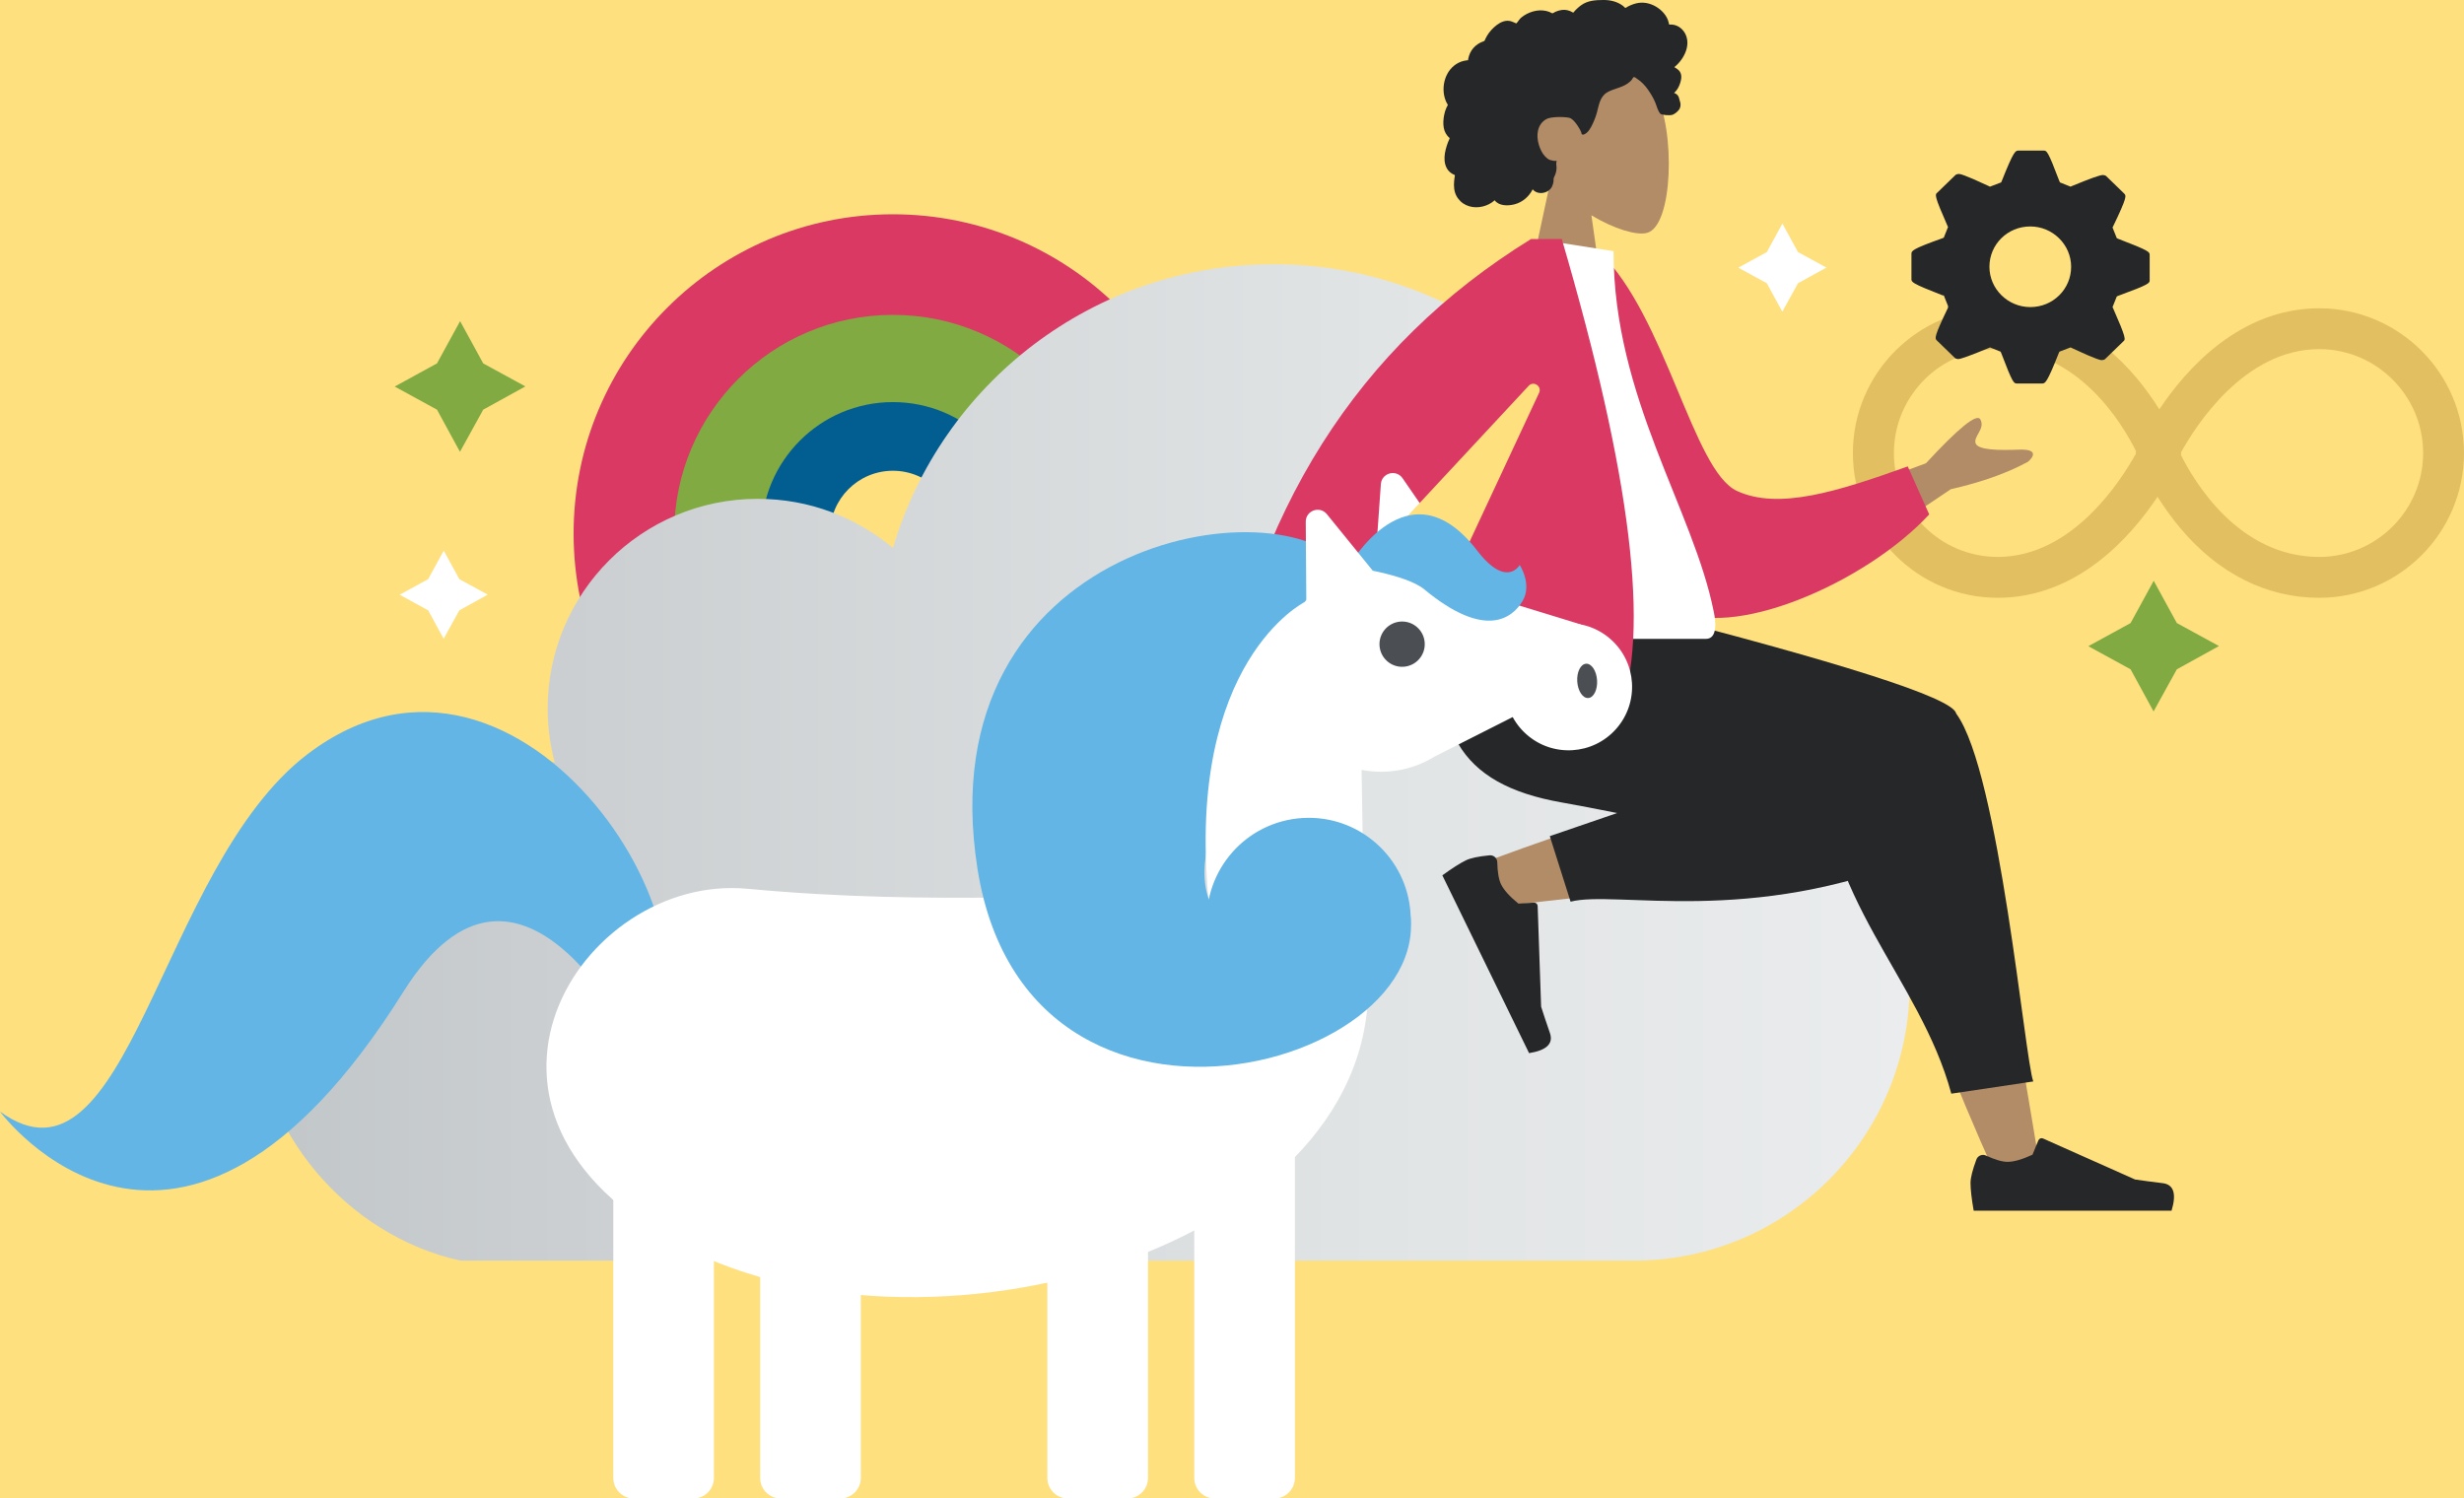<?xml version="1.0" encoding="utf-8"?>
<!-- Generator: Adobe Illustrator 24.1.2, SVG Export Plug-In . SVG Version: 6.00 Build 0)  -->
<svg version="1.1" id="Layer_1" xmlns="http://www.w3.org/2000/svg" xmlns:xlink="http://www.w3.org/1999/xlink" x="0px" y="0px"
	 viewBox="0 0 656.426 399.236" enable-background="new 0 0 656.426 399.236" xml:space="preserve">
<rect x="-10" y="-7" fill="#FFE07F" width="722" height="444"/>
<g>
	<g>
		<circle fill="#D93963" cx="237.878" cy="142.158" r="85.065"/>
		<circle fill="#81AA43" cx="237.878" cy="142.158" r="58.27"/>
		<circle fill="#025D91" cx="237.878" cy="142.158" r="35.031"/>
		<circle fill="#FFE07F" cx="237.878" cy="142.158" r="16.739"/>
	</g>
	<path fill="#E2C061" d="M493.62,120.702c0,21.25,17.317,38.567,38.567,38.567c21.154,0,35.401-16.118,42.596-26.91
		c1.631,2.59,3.646,5.468,6.092,8.395c10.217,12.136,23.025,18.516,36.984,18.516c21.25,0,38.567-17.317,38.567-38.567
		s-17.317-38.567-38.567-38.567c-21.106,0-35.401,16.118-42.596,26.91c-1.631-2.59-3.646-5.468-6.092-8.395
		c-10.217-12.136-23.025-18.516-36.984-18.516C510.937,82.136,493.62,99.452,493.62,120.702z M580.971,121.134l0.144-0.288
		l-0.096-0.288c3.933-7.099,16.885-27.534,36.84-27.534c15.254,0,27.678,12.424,27.678,27.678s-12.424,27.678-27.678,27.678
		C596.369,148.38,584.521,128.233,580.971,121.134z M504.557,120.702c0-15.254,12.424-27.678,27.678-27.678
		c21.49,0,33.338,20.147,36.84,27.246l-0.144,0.288l0.096,0.288c-3.933,7.099-16.885,27.534-36.84,27.534
		C516.933,148.38,504.509,135.956,504.557,120.702z"/>
	<g>
		<linearGradient id="SVGID_1_" gradientUnits="userSpaceOnUse" x1="67.943" y1="203.134" x2="508.748" y2="203.134">
			<stop  offset="0" style="stop-color:#C1C6C8"/>
			<stop  offset="0.165" style="stop-color:#CACED0"/>
			<stop  offset="0.679" style="stop-color:#E1E4E5"/>
			<stop  offset="1" style="stop-color:#EAECED"/>
		</linearGradient>
		<path fill="url(#SVGID_1_)" d="M67.943,268.916c0-36.987,29.964-66.952,66.952-66.952c4.448,0,8.662,0.468,12.875,1.17
			c-1.17-4.448-1.873-9.364-1.873-14.28c0-30.901,25.048-55.949,55.949-55.949c13.812,0,26.219,4.916,36.051,13.109
			c12.875-43.776,53.374-75.613,101.364-75.613c58.29,0,105.812,47.288,105.812,105.812c0,4.448-0.234,8.896-0.936,13.344
			c36.285,4.214,64.611,35.115,64.611,72.804c0,40.499-32.774,73.506-73.506,73.506h-312.52
			C92.523,329.313,67.943,300.988,67.943,268.916z"/>
		<g>
			<g id="humaaans_x2F_sitting-1_1_">
				
					<g id="A-Human_x2F_Sitting_1_" transform="translate(190, 200.5) scale(-1, 1) translate(-190, -200.5) translate(40, 24)">
					<g id="Head_x2F_Front_x2F_Airy_1_" transform="translate(82, 0)">
						<g id="Head_2_" transform="translate(54, 31)">
							<path fill-rule="evenodd" clip-rule="evenodd" fill="#B28B67" d="M-209.053-6.754c4.307-5.055,7.221-11.25,6.734-18.192
								c-1.403-20.001-29.245-15.601-34.661-5.506s-4.772,35.701,2.227,37.505c2.791,0.72,8.738-1.043,14.79-4.691l-3.799,26.875
								h22.43L-209.053-6.754z"/>
						</g>
					</g>
					<g id="Bottom_x2F_Sitting_x2F_Sweat-Pants_1_" transform="translate(0, 187)">
						<path id="Skin_3_" fill-rule="evenodd" clip-rule="evenodd" fill="#B28B67" d="M-203.357,99.511
							c9.955-60.987,18.24-101.364,22.986-113.653c3.136-8.119,26.857-7.168,24.128,9.169c-1.144,6.851-5.672,25.197-11.624,46.045
							c-3.476,12.176-12.136,35.254-24.111,61.758L-203.357,99.511z M-56.514,30.831c-4.203-0.578-53.315-5.726-87.958-10.712
							c-13.911-2.002-6.428-28.058,8.016-25.301c4.859,0.928,10.028,1.954,15.36,3.059c18.557,3.845,57.032,17.436,68.019,21.778
							C-46.172,22.384-50.624,31.641-56.514,30.831z"/>
						<path id="Leg-Back_1_" fill-rule="evenodd" clip-rule="evenodd" fill="#252728" d="M-145.321-12.353l59.429-30.253v-6.586
							h-7.068c-57.494,14.651-86.874,24.039-88.139,28.167c-0.014,0.044-0.026,0.089-0.037,0.133
							c-0.029,0.038-0.057,0.076-0.085,0.115c-11.394,15.67-18.218,92.174-20.458,97.902l21.834,3.257
							c8.352-30.971,35.073-52.546,34.364-89.64C-145.29-10.345-145.242-11.377-145.321-12.353z"/>
						<path id="Leg-Front_1_" fill-rule="evenodd" clip-rule="evenodd" fill="#252728" d="M-90.83,5.614
							c5.438-1.088,10.445-2.06,14.73-2.811c27.677-4.854,35.747-19.67,30.976-51.994h-50.994
							c-8.33,2.393-51.62,20.547-74.081,30.203c-14.866,6.391-10.18,29.429-1.761,35.424c0.046,0.368,0.197,0.618,0.467,0.729
							c45.285,18.769,81.11,8.921,93.078,12.068l5.536-17.462L-90.83,5.614z"/>
						
							<g id="Accessories_x2F_Shoe_x2F_Flat-Sneaker_3_" transform="translate(143.959, 93.332) rotate(64) translate(-143.959, -93.332) translate(113.459, 73.332)">
							<path id="shoe_3_" fill-rule="evenodd" clip-rule="evenodd" fill="#252728" d="M-126.237,166.957
								c1.556-2.542,2.88-4.24,3.972-5.093c1.328-1.038,3.439-2.33,6.333-3.879c1.204,1.541,12.022,15.387,32.453,41.538
								c-2.725,3.868-5.139,4.75-7.24,2.646c-2.102-2.103-3.868-3.835-5.299-5.194l-23.691-12.582
								c-0.456-0.242-0.629-0.808-0.387-1.264c0.004-0.008,0.008-0.016,0.013-0.023l2.041-3.593
								c-0.678-2.938-1.542-5.08-2.594-6.426c-0.854-1.094-2.476-2.259-4.865-3.496l0,0c-0.917-0.475-1.275-1.603-0.801-2.519
								C-126.282,167.034-126.26,166.995-126.237,166.957z"/>
						</g>
						<g id="Accessories_x2F_Shoe_x2F_Flat-Sneaker_2_" transform="translate(263, 132)">
							<path id="shoe_2_" fill-rule="evenodd" clip-rule="evenodd" fill="#252728" d="M-449.528-34.083
								c1.046,2.791,1.568,4.88,1.568,6.265c0,1.685-0.281,4.145-0.842,7.378c-1.955,0-19.526,0-52.713,0
								c-1.37-4.529-0.579-6.973,2.372-7.335c2.951-0.361,5.403-0.687,7.355-0.978l24.501-10.922
								c0.471-0.21,1.024,0.002,1.234,0.473c0.004,0.008,0.007,0.016,0.01,0.024l1.575,3.82c2.732,1.275,4.952,1.912,6.66,1.912
								c1.388,0,3.304-0.561,5.75-1.682l0,0c0.938-0.43,2.048-0.018,2.478,0.92C-449.561-34.166-449.544-34.125-449.528-34.083z"/>
						</g>
					</g>
					<g id="Body_x2F_Jacket-2_1_" transform="translate(22, 82)">
						<path id="Skin_2_" fill-rule="evenodd" clip-rule="evenodd" fill="#B28B67" d="M-171.029,45.014l-30.669-20.674
							c-8.167-1.855-15.026-4.295-20.577-7.322c-1.327-1.115-2.97-3.416,2.357-3.221c5.327,0.195,10.938,0.16,11.598-1.681
							s-2.641-3.877-1.258-6.381c0.922-1.669,5.751,2.228,14.488,11.692l29.99,11.044L-171.029,45.014z M-5.696,90.593
							c1.832,2.41,13.131,8.616,20.779,11.931c3.07,1.33,2.411,3.924,1.51,4.754c-7.323,6.75-13.982,1.745-21.835-0.205
							c-8.604-2.137-5.923,8.097-12.722,6.514c1.084-4.677,4.018-13.557,0.873-18.403c-1.398-2.154-11.726-21.177-30.987-57.071
							l19.152-3.8C-15.938,68.547-8.195,87.307-5.696,90.593z"/>
						<path id="Coat-Back_1_" fill-rule="evenodd" clip-rule="evenodd" fill="#D93963" d="M-100.131-37.341l-8.082-1.386
							c-17.602,17.075-24.786,58.098-36.517,63.528c-11.091,5.134-26.813,0.166-45.502-6.542l-5.723,12.787
							c16.98,18.37,53.155,33.891,67.818,25.031C-104.693,41.911-99.281-8.684-100.131-37.341z"/>
						<path id="Shirt_1_" fill-rule="evenodd" clip-rule="evenodd" fill="#FFFFFF" d="M-64.901,64.22c-32.404,0-56.24,0-71.508,0
							c-3.268,0-2.652-4.718-2.179-7.099c5.451-27.478,26.732-57.097,26.732-96.211l20.626-3.234
							C-74.17-14.886-68.27,18.896-64.901,64.22z"/>
						<path id="Coat-Front_1_" fill-rule="evenodd" clip-rule="evenodd" fill="#D93963" d="M-57.769,36.4
							c14.577,26.295,26.83,45.226,36.759,56.793l14.989-2.936C-15.676,30.379-43.636-13.815-89.9-42.324h-0.235h-7.931
							c-18.517,63.12-23.622,105.177-15.314,126.171h64.368C-50.031,68.485-53.296,52.24-57.769,36.4z"/>
					</g>
				</g>
			</g>
			<path id="hair_2_" fill-rule="evenodd" clip-rule="evenodd" fill="#252728" d="M449.336,9.941
				c-0.443-1.556-1.633-2.888-3.238-3.284c-0.389-0.096-0.791-0.135-1.191-0.118c-0.144,0.006-0.184,0.047-0.251-0.053
				c-0.05-0.074-0.051-0.256-0.071-0.344c-0.064-0.272-0.144-0.541-0.242-0.803c-0.336-0.893-0.9-1.683-1.58-2.349
				c-1.272-1.245-2.991-2.105-4.777-2.26c-0.978-0.085-1.948,0.074-2.872,0.392c-0.478,0.165-0.942,0.37-1.394,0.596
				c-0.136,0.068-0.577,0.402-0.714,0.381c-0.151-0.024-0.454-0.399-0.576-0.493c-1.516-1.163-3.387-1.62-5.275-1.606
				c-2.131,0.016-4.182,0.122-5.959,1.421c-0.376,0.275-0.734,0.576-1.076,0.893c-0.18,0.167-0.354,0.34-0.52,0.52
				c-0.1,0.109-0.198,0.22-0.291,0.334c-0.159,0.194-0.134,0.258-0.357,0.122c-0.855-0.52-1.846-0.763-2.844-0.64
				c-0.593,0.073-1.169,0.251-1.717,0.485c-0.186,0.08-0.618,0.398-0.817,0.401c-0.197,0.003-0.623-0.292-0.826-0.367
				c-1.097-0.405-2.279-0.505-3.432-0.318c-1.189,0.193-2.357,0.667-3.365,1.323c-0.485,0.315-0.907,0.665-1.247,1.134
				c-0.147,0.202-0.279,0.417-0.445,0.604c-0.097,0.11-0.29,0.223-0.342,0.362c0.031-0.083-1.3-0.597-1.426-0.629
				c-0.669-0.175-1.351-0.139-2.007,0.076c-1.233,0.406-2.293,1.315-3.164,2.248c-0.448,0.479-0.839,1.009-1.172,1.573
				c-0.159,0.27-0.305,0.548-0.438,0.832c-0.065,0.138-0.107,0.31-0.192,0.433c-0.11,0.16-0.183,0.163-0.382,0.232
				c-1.009,0.353-1.929,0.952-2.629,1.76c-0.708,0.818-1.168,1.825-1.361,2.886c-0.011,0.062-0.018,0.321-0.055,0.355
				c-0.05,0.047-0.253,0.026-0.33,0.035c-0.266,0.031-0.53,0.078-0.79,0.139c-0.48,0.114-0.947,0.281-1.389,0.499
				c-1.723,0.852-2.955,2.45-3.558,4.248c-0.633,1.887-0.621,4.049,0.135,5.901c0.122,0.299,0.267,0.589,0.438,0.864
				c0.105,0.169,0.139,0.169,0.071,0.346c-0.076,0.197-0.214,0.388-0.305,0.58c-0.294,0.628-0.499,1.293-0.629,1.973
				c-0.213,1.115-0.318,2.287-0.108,3.41c0.098,0.522,0.267,1.032,0.527,1.496c0.132,0.237,0.287,0.462,0.461,0.669
				c0.091,0.108,0.187,0.211,0.288,0.31c0.058,0.056,0.133,0.106,0.182,0.169c0.12,0.154,0.145,0.027,0.083,0.253
				c-0.086,0.315-0.282,0.627-0.401,0.933c-0.123,0.316-0.235,0.637-0.337,0.961c-0.206,0.656-0.381,1.323-0.49,2.002
				c-0.21,1.303-0.173,2.692,0.444,3.888c0.264,0.512,0.642,0.961,1.1,1.31c0.224,0.171,0.468,0.318,0.723,0.439
				c0.131,0.062,0.298,0.089,0.358,0.216c0.064,0.136-0.031,0.407-0.053,0.559c-0.19,1.326-0.285,2.718,0.109,4.017
				c0.363,1.197,1.162,2.253,2.2,2.952c2.013,1.357,4.726,1.28,6.841,0.194c0.551-0.283,1.067-0.635,1.527-1.049
				c1.172,1.577,3.582,1.527,5.295,1.078c2.133-0.56,3.845-2.043,4.831-3.992c1.349,1.642,4.179,1.109,5.114-0.672
				c0.229-0.436,0.365-0.916,0.431-1.402c0.035-0.256,0.013-0.513,0.039-0.767c0.034-0.323,0.25-0.637,0.374-0.95
				c0.242-0.608,0.392-1.237,0.398-1.893c0.003-0.343-0.04-0.677-0.073-1.016c-0.029-0.306,0.056-0.591,0.104-0.893
				c-0.547,0.09-1.214-0.057-1.729-0.216c-0.506-0.156-0.98-0.566-1.337-0.94c-0.829-0.87-1.335-2.009-1.682-3.144
				c-0.76-2.49-0.449-5.477,2.056-6.844c1.167-0.637,4.662-0.634,6.051-0.32c1.461,0.331,3.117,3.555,3.199,3.858
				c0.05,0.188,0.025,0.42,0.197,0.545c0.379,0.275,1.003-0.202,1.282-0.437c0.482-0.406,0.826-0.947,1.123-1.494
				c0.649-1.193,1.172-2.473,1.541-3.78c0.285-1.007,0.467-2.046,0.839-3.027c0.37-0.977,0.954-1.85,1.862-2.403
				c0.988-0.602,2.12-0.919,3.204-1.297c1.075-0.375,2.131-0.833,2.964-1.628c0.183-0.175,0.361-0.361,0.509-0.567
				c0.116-0.163,0.231-0.474,0.409-0.577c0.276-0.16,0.678,0.257,0.916,0.408c1.176,0.747,2.157,1.789,2.949,2.927
				c0.787,1.132,1.433,2.221,1.958,3.485c0.389,0.937,0.632,2.138,1.317,2.906c0.306,0.343,2.578,0.551,3.313,0.251
				c0.736-0.299,1.561-1.077,1.808-1.564c0.253-0.499,0.313-1.047,0.205-1.593c-0.064-0.321-0.193-0.621-0.264-0.937
				c-0.06-0.265-0.114-0.516-0.243-0.758c-0.245-0.46-0.662-0.791-1.166-0.929c0.524-0.483,0.959-1.062,1.259-1.708
				c0.312-0.672,0.577-1.488,0.652-2.225c0.061-0.599-0.033-1.219-0.361-1.733c-0.344-0.54-0.953-0.892-1.48-1.228
				c0.805-0.63,1.494-1.396,2.06-2.244C449.214,13.986,449.896,11.907,449.336,9.941z"/>
		</g>
	</g>
	<g>
		<g>
			<path fill="#FFFFFF" d="M390.576,151.951l-24.809,6.775l2.107-29.742c0.212-2.989,4.07-4.043,5.772-1.576L390.576,151.951z"/>
			<path fill="#62B5E5" d="M169.873,279.911c29.427-25.465-30.295-122.97-87.993-78.945C42.331,231.142,34.274,321.048,0,296.145
				c0,0,47.215,64.212,107.445-31.883C138.86,214.14,169.873,279.911,169.873,279.911z"/>
			<path fill="#FFFFFF" d="M318.546,239.722c-29.681-2.495-67.837,1.892-119.446-2.928c-44.475-4.154-85.422,59.794-17.374,95.266
				s191.861-1.679,182.261-77.453"/>
			<path fill="#62B5E5" d="M359.371,151.701c-18.078-23.803-112.743-7.58-98.963,79.74c14.158,89.71,141.107,47.953,110.859,0.274
				c0,0-3.805,24.6-33.929,19.089c-29.562-5.409-14.221-42.323,6.448-59.844C365.553,172.509,359.371,151.701,359.371,151.701z"/>
			<path fill="#FFFFFF" d="M347.518,160.428c0,0-31.511,15.754-25.586,78.798l41.824,28.404l-1.028-62.519L347.518,160.428z"/>
			<path fill="#62B5E5" d="M375.766,243.35c0.941,14.972-10.433,27.872-25.405,28.813c-14.972,0.941-27.872-10.433-28.813-25.405
				c-0.941-14.972,10.433-27.872,25.405-28.813C361.925,217.003,374.824,228.378,375.766,243.35z"/>
			<circle fill="#FFFFFF" cx="367.917" cy="178.415" r="27.197"/>
			<path fill="#FFFFFF" d="M430.57,194.174c-6.181,7.01-16.875,7.682-23.885,1.501s-7.682-16.875-1.501-23.885
				s16.875-7.682,23.885-1.501S436.751,187.164,430.57,194.174z"/>
			<polygon fill="#FFFFFF" points="382.316,201.495 408.799,188.1 421.155,166.377 377.672,153.022 			"/>
			<path fill="#FFE07F" d="M385.357,157.494l-17.827-12.016l39.779-42.753c1.317-1.273,3.437,0.156,2.751,1.854L385.357,157.494z"/>
			<path fill="#62B5E5" d="M359.322,150.922c0,0,15.806-28.173,34.192-4.249c7.858,10.225,11.346,3.846,11.346,3.846
				s3.401,5.157,0.77,9.595s-9.807,10.473-26.194-3.097C374.512,152.939,359.322,150.922,359.322,150.922z"/>
			<path fill="#4B4F54" d="M425.472,181.239c0.159,2.524-0.895,4.644-2.354,4.736s-2.77-1.88-2.928-4.404
				c-0.159-2.524,0.895-4.644,2.354-4.736S425.314,178.715,425.472,181.239z"/>
			<path fill="#4B4F54" d="M379.552,171.244c0.209,3.324-2.316,6.188-5.64,6.397s-6.188-2.316-6.397-5.64s2.316-6.188,5.64-6.397
				C376.479,165.394,379.343,167.92,379.552,171.244z"/>
			<path fill="#FFFFFF" d="M372.28,160.15l-24.21,8.677l-0.204-29.816c-0.02-2.997,3.744-4.346,5.632-2.019L372.28,160.15z"/>
			<path fill="#FFFFFF" d="M339.486,399.236h-15.851c-3.027,0-5.48-2.454-5.48-5.48V292.232c0-3.027,2.454-5.48,5.48-5.48h15.851
				c3.027,0,5.48,2.454,5.48,5.48v101.523C344.967,396.782,342.513,399.236,339.486,399.236z"/>
			<path fill="#FFFFFF" d="M300.356,399.236h-15.851c-3.027,0-5.48-2.454-5.48-5.48V292.232c0-3.027,2.454-5.48,5.48-5.48h15.851
				c3.027,0,5.48,2.454,5.48,5.48v101.523C305.836,396.782,303.383,399.236,300.356,399.236z"/>
			<path fill="#FFFFFF" d="M223.847,399.236h-15.851c-3.027,0-5.48-2.454-5.48-5.48V292.232c0-3.027,2.454-5.48,5.48-5.48h15.851
				c3.027,0,5.48,2.454,5.48,5.48v101.523C229.327,396.782,226.873,399.236,223.847,399.236z"/>
			<path fill="#FFFFFF" d="M184.716,399.236h-15.851c-3.027,0-5.48-2.454-5.48-5.48V292.232c0-3.027,2.454-5.48,5.48-5.48h15.851
				c3.027,0,5.48,2.454,5.48,5.48v101.523C190.197,396.782,187.743,399.236,184.716,399.236z"/>
		</g>
	</g>
	<g>
		<g>
			<g>
				<path fill="#252728" d="M509.219,67.684v6.643c0,0.848,0,1.131,8.339,4.382h0.283l1.131,2.827v0.424
					c-3.816,7.915-3.534,8.198-2.968,8.763l4.806,4.664c0.141,0.141,0.565,0.283,0.848,0.283c0.707,0,3.392-0.989,8.198-2.968
					l0.283-0.141l2.827,1.131l0.141,0.283c3.11,8.198,3.392,8.198,4.24,8.198h6.643c0.848,0,1.272,0,4.523-8.198l0.141-0.283
					l2.968-1.131l0.283,0.141c6.926,3.251,7.774,3.251,8.057,3.251s0.707-0.141,0.848-0.283l4.806-4.664
					c0.707-0.565,0.848-0.848-2.686-8.905l-0.141-0.283l1.131-2.827l0.283-0.141c8.481-3.11,8.481-3.392,8.481-4.24v-6.643
					c0-0.848,0-1.131-8.481-4.382l-0.283-0.141l-1.131-2.827l0.141-0.283c3.816-7.915,3.534-8.198,2.968-8.763l-4.806-4.664
					c-0.141-0.141-0.565-0.283-0.848-0.283c-0.848,0-3.534,0.989-8.339,2.968l-0.283,0.141l-2.827-1.131l-0.141-0.283
					c-3.11-8.198-3.392-8.198-4.24-8.198h-6.643c-0.848,0-1.272,0-4.523,8.198l-0.141,0.283l-2.968,1.131l-0.283-0.141
					c-6.926-3.251-7.774-3.251-8.057-3.251s-0.707,0.141-0.848,0.283l-4.806,4.664c-0.707,0.565-0.848,0.848,2.686,8.905
					l0.141,0.283l-1.131,2.827l-0.283,0.141C509.219,66.412,509.219,66.836,509.219,67.684z M529.997,71.076
					c0-5.937,4.806-10.742,10.884-10.742c5.937,0,10.884,4.806,10.884,10.742c0,5.937-4.806,10.742-10.884,10.742
					C534.944,81.819,529.997,77.013,529.997,71.076z"/>
			</g>
		</g>
	</g>
	<polygon fill="#FFFFFF" points="470.692,67.161 463.095,71.314 470.692,75.467 474.819,83.038 478.997,75.467 486.568,71.289 
		478.997,67.161 474.845,59.565 	"/>
	<polygon fill="#FFFFFF" points="114.065,154.302 106.468,158.454 114.065,162.607 118.192,170.178 122.37,162.607 129.941,158.429 
		122.37,154.302 118.218,146.705 	"/>
	<polygon fill="#81AA43" points="567.605,166.002 556.337,172.162 567.605,178.322 573.727,189.552 579.925,178.321 
		591.155,172.124 579.925,166.002 573.765,154.734 	"/>
	<polygon fill="#81AA43" points="116.415,96.824 105.147,102.984 116.415,109.144 122.538,120.374 128.735,109.144 139.965,102.946 
		128.735,96.824 122.575,85.556 	"/>
</g>
</svg>
